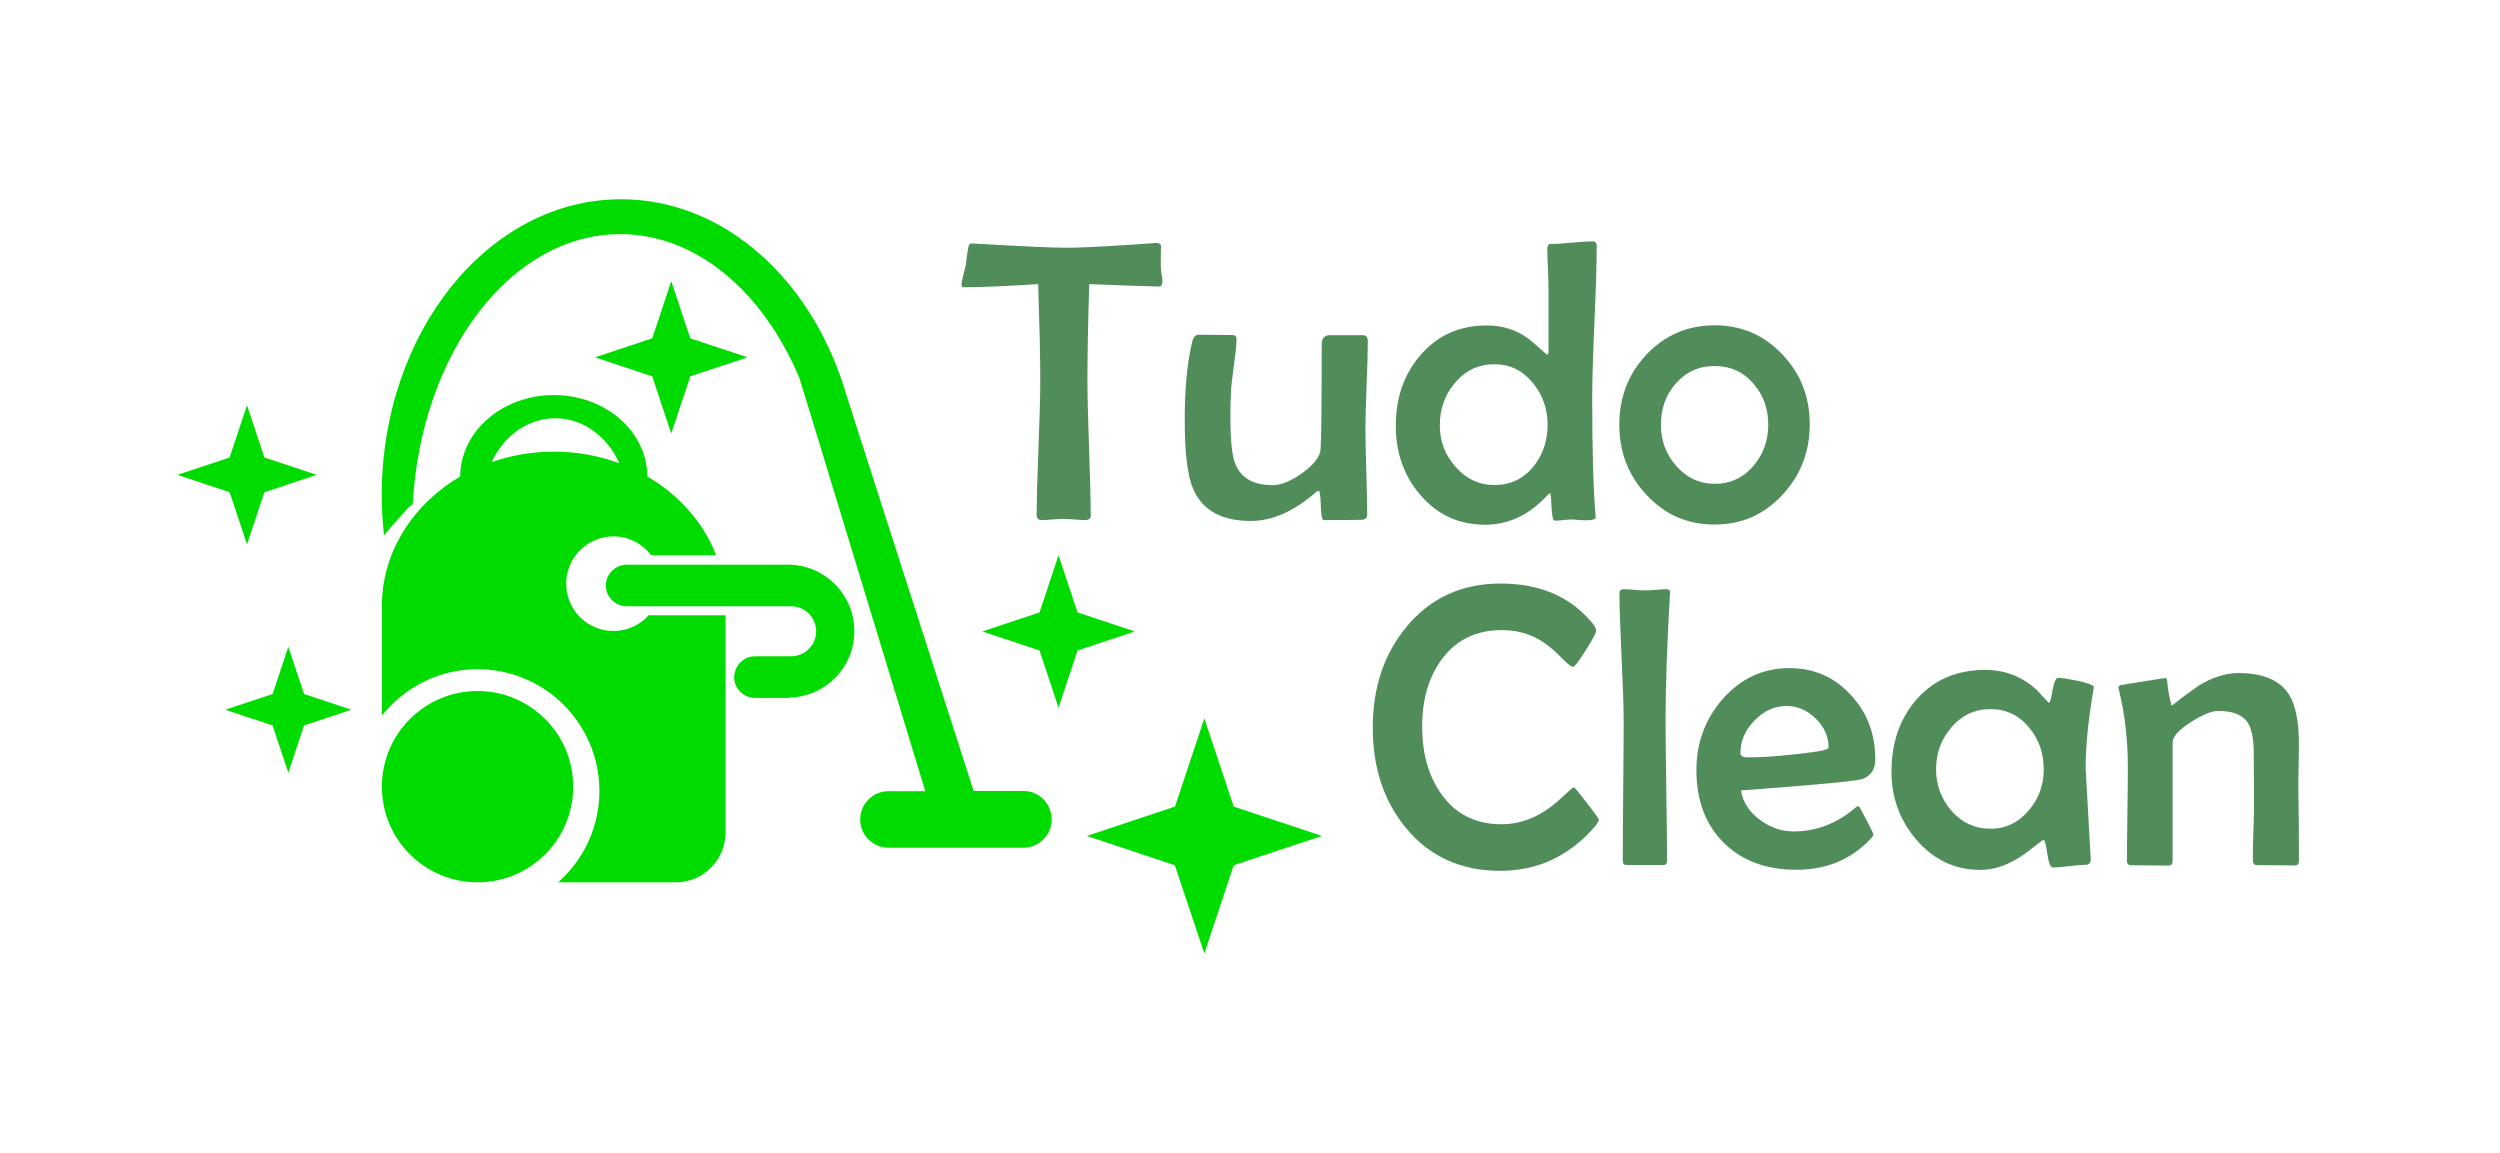 <?xml version="1.0" encoding="utf-8"?>
<!-- Generator: Adobe Illustrator 22.1.0, SVG Export Plug-In . SVG Version: 6.00 Build 0)  -->
<svg version="1.1" id="Camada_1" xmlns="http://www.w3.org/2000/svg" xmlns:xlink="http://www.w3.org/1999/xlink" x="0px" y="0px"
	 viewBox="0 0 1670 770" style="enable-background:new 0 0 1670 770;" xml:space="preserve">
<style type="text/css">
	.st0{fill:#00DC00;}
	.st1{fill:#FFFFFF;}
	.st2{fill:none;}
	.st3{fill:#ABABAB;}
	.st4{fill:#508D5A;}
	.st5{fill:#777777;}
	.st6{fill:#75336D;}
</style>
<rect class="st1" width="1670" height="770"/>
<g>
	<g>
		<g>
			<path class="st0" d="M118.5,317.2l34.9-11.6l11.6-34.9l11.6,34.9l34.9,11.6l-34.9,11.6L165,363.7l-11.6-34.9L118.5,317.2z"/>
		</g>
		<g>
			<path class="st0" d="M150.5,474.1l31.6-10.5l10.5-31.6l10.5,31.6l31.6,10.5l-31.6,10.5l-10.5,31.6l-10.5-31.6L150.5,474.1z"/>
		</g>
		<g>
			<path class="st0" d="M397.5,238.7l38.2-12.7l12.7-38.2l12.7,38.2l38.2,12.7l-38.2,12.7l-12.7,38.2l-12.7-38.2L397.5,238.7z"/>
		</g>
		<g>
			<path class="st0" d="M656.2,421.8l38.2-12.7l12.7-38.2l12.7,38.2l38.2,12.7l-38.2,12.7l-12.7,38.2l-12.7-38.2L656.2,421.8z"/>
		</g>
		<g>
			<path class="st0" d="M726,558.4l58.9-19.6l19.6-58.9l19.6,58.9l58.9,19.6L824.1,578l-19.6,58.9L784.8,578L726,558.4z"/>
		</g>
		<circle class="st0" cx="319" cy="525.5" r="63.9"/>
		<path class="st0" d="M570.7,421.6c0-24.5-19.9-44.4-44.4-44.4c-0.2,0-0.3,0-0.5,0H418.9c-7.8,0-14.2,6.2-14.2,13.9
			c0,7.7,6.4,13.9,14.2,13.9h66.2h41.2h2.2v0c9.2,0,16.7,7.5,16.7,16.7s-7.5,16.7-16.7,16.7h-24.2c-6.4,0-11.7,4.3-13.3,10.2
			c-0.3,1.2-0.6,2.4-0.6,3.7c0,7.6,6.2,13.8,13.8,13.9v0h23.1V466C551.4,465.4,570.7,445.8,570.7,421.6z"/>
		<path class="st0" d="M433.3,411c-5.8,6.5-14.2,10.5-23.5,10.5c-17.5,0-31.6-14.2-31.6-31.6s14.2-31.6,31.6-31.6
			c10.3,0,19.4,5,25.2,12.6h43.4c-8.4-21.8-24.8-40.3-46-52.6c-0.1-30.1-28-54.4-62.5-54.4c-34.4,0-62.3,24.3-62.5,54.4
			c-30.2,17.7-50.6,47.8-52.2,82.2h-0.1v77.6c14.9-18.9,38-31.1,63.9-31.1c44.9,0,81.4,36.4,81.4,81.4c0,24.3-10.7,46.1-27.6,61
			h78.5c18.5,0,33.4-15,33.4-33.4V411H433.3z M369.9,301.7c-14.6,0-28.6,2.5-41.5,7c8-17.4,24-29.3,42.5-29.3
			c18.7,0,34.9,12.2,42.8,30.1C400.2,304.4,385.4,301.7,369.9,301.7z"/>
		<path class="st0" d="M683.8,528.4h-33.4l-85-264.5l0,0c-22.2-76.3-81.2-130.8-150.5-130.8c-88.3,0-159.9,88.5-159.9,197.7
			c0,9.1,0.6,18,1.5,26.8c5-6.2,10.6-11.9,15.8-18c1-1.1,2.2-2,3.4-2.6c5.4-101,65.4-180.6,138.6-180.6c51,0,95.5,38.6,119.7,96.1
			l14.1,46.1l22.8,74.9l47.2,155h-24.6c-10.4,0-18.9,8.5-18.9,18.9s8.5,18.9,18.9,18.9h90.1c10.4,0,18.9-8.5,18.9-18.9
			S694.3,528.4,683.8,528.4z"/>
	</g>
	<g>
		<g>
			<path class="st4" d="M776.5,188c0,2.3-0.8,3.4-2.4,3.4c-2.5,0-17.9-0.5-46.5-1.6c-0.8,26.7-1.2,48.1-1.2,64.2
				c0,10.1,0.4,25.2,1.1,45.3c0.7,20.1,1.1,35.2,1.1,45.3c0,1.8-1.3,2.8-3.8,2.8c-1.6,0-4-0.1-7.2-0.4c-3.2-0.3-5.7-0.4-7.4-0.4
				c-1.6,0-4,0.1-7.2,0.4c-3.2,0.3-5.6,0.4-7.2,0.4c-2.2,0-3.3-1.1-3.3-3.3c0-10,0.4-25,1.2-45c0.8-20,1.2-35,1.2-45.1
				c0-15.6-0.5-37-1.4-64.2c-22.6,1.4-39.1,2.1-49.6,2.1c-1.1,0-1.6-0.4-1.6-1.3c0-1.6,0.4-3.8,1.2-6.8c1-3.9,1.5-6.1,1.7-6.8
				c0.2-3.1,0.8-7.3,1.8-12.7c0.4-1.1,1.2-1.7,2.2-1.7l1.6,0.1c31,1.8,51.4,2.8,61.3,2.8c8.7,0,23.1-0.7,42.9-2
				c13.6-0.9,19.2-1.3,16.9-1.3c2.3,0,3.5,0.8,3.8,2.4c-0.2-1-0.3,3.3-0.3,12.7c0,1.1,0.1,2.9,0.4,5.3
				C776.4,185,776.5,186.8,776.5,188z"/>
			<path class="st4" d="M913.7,228.3c0,6.4-0.3,16-0.8,28.9c-0.5,12.9-0.8,22.6-0.8,29.1c0,6.4,0.2,15.9,0.6,28.7
				c0.4,12.7,0.6,22.3,0.6,28.7c0,1.8-0.8,2.9-2.5,3.4c-0.7,0.2-9.6,0.3-26.6,0.3c-1.1,0-1.7-3.3-1.9-9.8c-0.2-6.6-0.7-9.8-1.5-9.8
				c-0.4,0-1.1,0.4-2,1.2c-14.6,12.7-29.1,19-43.3,19c-19.3,0-32.1-7-38.3-21c-3.9-8.7-5.8-24.2-5.8-46.7c0-20.3,1.6-37.5,4.9-51.6
				c0.8-3.4,2.2-5.1,4.3-5.1c2.5,0,6.3,0,11.4,0.1c5.1,0.1,8.9,0.1,11.4,0.1c1.7,0,2.6,1,2.6,2.9c0,3.4-0.6,9.1-1.7,17.1
				c-1.2,8.5-1.9,14.5-2,18c-0.3,5.3-0.4,11-0.4,17.3c0,15.3,1.1,25.6,3.3,30.8c3.8,9.5,12.1,14.2,25.1,14.2c5.5,0,12-2.7,19.6-8.1
				c8-5.7,12.1-11.2,12.3-16.4c0.4-6.6,0.7-29.7,0.7-69.3c0-4.3,1.8-6.4,5.4-6.4h21.7C912.4,223.7,913.7,225.2,913.7,228.3z"/>
			<path class="st4" d="M1066.6,164.2c0,11.3-0.5,28.2-1.5,50.7c-1,22.5-1.5,39.4-1.5,50.6c0,34.6,0.7,60.7,2.2,78.5l0.1,1.7
				c0.1,0.9-1.1,1.4-3.5,1.7c-1.7,0.2-4,0.2-7.1,0c-3.7-0.3-5.4-0.4-5.1-0.4c-1.3,0-3.2,0.1-5.8,0.4c-2.5,0.3-4.5,0.4-5.8,0.4
				c-1.2,0-1.9-3-2.2-9.1c-0.2-6.1-0.5-9.2-1-9.3c-0.5,0.3-1.2,0.8-2,1.7c-12,13-25.8,19.4-41.3,19.4c-17.7,0-32.2-6.7-43.6-20.2
				c-10.8-12.7-16.1-28-16.1-45.9c0-18.6,5.4-34.3,16.3-47c11.4-13.3,26.2-20,44.5-20c11,0,20.7,3.2,28.9,9.7
				c3.8,3.2,7.5,6.5,11.2,9.8c0.7-0.3,1.1-0.9,1.1-1.8v-42.5c0-2.9-0.1-7.3-0.4-13.1c-0.3-5.9-0.4-10.3-0.4-13.3
				c0-2.1,0.7-3.2,2.1-3.2c3.2,0,8.1-0.3,14.4-0.9c6.4-0.6,11.2-0.9,14.3-0.9C1065.9,161.5,1066.6,162.4,1066.6,164.2z
				 M1033.8,283.7c0-10.5-3.2-19.7-9.7-27.7c-6.9-8.5-15.5-12.7-25.7-12.7c-10.8,0-19.6,4.2-26.6,12.6c-6.7,7.9-10,17.3-10,28.4
				c0,10.5,3.5,19.6,10.4,27.4c7.1,8.2,15.8,12.3,26.3,12.3c10.5,0,19.2-4.2,26-12.5C1030.6,303.7,1033.8,294.5,1033.8,283.7z"/>
			<path class="st4" d="M1208.9,283.4c0,18.3-6,33.9-18,46.9c-12.3,13.4-27.4,20.1-45.5,20.1c-18.2,0-33.4-6.6-45.7-20
				c-12-12.9-18-28.4-18-46.7c0-18.3,6-33.9,18-46.7c12.3-13.1,27.6-19.7,45.7-19.7c18,0,33.2,6.6,45.4,19.7
				C1202.9,249.7,1208.9,265.2,1208.9,283.4z M1181.2,283.7c0-10.7-3.3-19.8-9.8-27.3c-6.8-8-15.5-11.9-26-11.9
				c-10.5,0-19.2,3.9-26.1,11.8c-6.6,7.6-9.8,16.8-9.8,27.4c0,10.5,3.3,19.6,10,27.3c7,8.1,15.7,12.2,26,12.2
				c10.4,0,19.1-4.1,26-12.2C1177.9,303.3,1181.2,294.2,1181.2,283.7z"/>
			<path class="st4" d="M1068,547.5c0,1.1-0.8,2.5-2.5,4.5c-17.1,19.8-38.2,29.7-63.4,29.7c-26.3,0-47.3-9.6-63-28.7
				c-14.7-17.9-22.1-40.2-22.1-66.9c0-26.8,7.5-49.2,22.4-67.2c15.9-19.4,37-29.1,63.1-29.1c26.5,0,47,9,61.6,26.9
				c1.4,1.8,2.1,3.4,2.1,4.6c0,1.5-2.3,5.9-7,13.2c-4.6,7.3-7.4,11-8.4,11c-1.1,0-3.8-2.1-8-6.4c-5.2-5.3-10-9.2-14.6-11.8
				c-7.5-4.3-15.8-6.4-24.9-6.4c-17.3,0-30.8,6.6-40.4,19.8c-8.6,11.8-12.9,26.7-12.9,44.6c0,17.9,4.2,32.9,12.7,45
				c9.6,13.6,23.1,20.3,40.3,20.3c8.6,0,16.8-2.1,24.8-6.4c5.3-2.8,10.6-6.8,16-11.9c4.5-4.3,7-6.4,7.5-6.4c0.5,0,3.4,3.5,8.7,10.4
				S1068,546.8,1068,547.5z"/>
			<path class="st4" d="M1115.6,395.7l-0.1,1.7c-1.9,32.6-2.9,60.5-2.9,83.9c0,10.4,0.2,26,0.5,46.8c0.3,20.8,0.5,36.3,0.5,46.7
				c0,2-0.7,3-2.1,3h-25.1c-1.6,0-2.4-1-2.4-3c0-10.3,0.1-25.9,0.3-46.7c0.2-20.8,0.3-36.4,0.3-46.8c0-9.5-0.5-23.6-1.4-42.6
				c-0.9-18.9-1.4-33.1-1.4-42.5c0-1.7,0.9-2.6,2.8-2.6c1.6,0,3.9,0.1,7.1,0.4c3.2,0.3,5.5,0.4,7.1,0.4c1.7,0,4.1-0.1,7.4-0.4
				c3.2-0.3,5.6-0.4,7.2-0.4S1115.6,394.3,1115.6,395.7z"/>
			<path class="st4" d="M1252.7,507.3c0,6.5-2.8,10.8-8.4,13c-3.8,1.4-30.8,4-81.3,7.7c1.1,7.7,5.4,14.3,12.7,19.7
				c7,5.2,14.5,7.7,22.6,7.7c13.8,0,26.5-4.5,38.1-13.4c1.4-1.1,2.8-2.3,4.2-3.4c0.7,0,1.2,0.1,1.4,0.3c0.2,0.2,1.9,3.2,4.9,9.1
				c3.1,5.9,4.6,9.1,4.6,9.5c0,0.5-0.7,1.5-2.1,3c-12.9,13.7-29.4,20.5-49.5,20.5c-20.3,0-36.5-6.1-48.6-18.2
				c-12.1-12.1-18.1-28.3-18.1-48.5c0-18,5.8-33.7,17.3-47.1c12.2-13.9,27.1-20.9,44.8-20.9c16.5,0,30.2,6,41.2,18.1
				C1247.4,476.2,1252.7,490.5,1252.7,507.3z M1221.5,499.3c0-7.3-2.9-13.7-8.6-19.3c-5.7-5.6-12.2-8.4-19.4-8.4
				c-8.1,0-15.2,3.2-21.5,9.7c-6.3,6.5-9.4,13.7-9.4,21.8c0,1.8,1.6,2.8,4.7,2.8c13,0,28.4-1.3,46.5-3.9
				C1219,501.2,1221.5,500.3,1221.5,499.3z"/>
			<path class="st4" d="M1398.7,459c0,0.4-0.1,1.1-0.4,2.4c-3.4,20-5.1,37.3-5.1,51.8c0,0.9,1.1,20.5,3.3,58.9l0.1,1.8
				c0.1,2.5-1.1,3.8-3.5,3.8c-2.4,0-6,0.3-10.9,0.9c-4.9,0.6-8.5,0.9-10.8,0.9c-1.7,0-2.9-3.1-3.8-9.2c-0.9-6.1-1.7-9.2-2.5-9.2
				c-0.5,0-2.9,1.7-7.1,5.1c-5.2,4.2-10,7.4-14.4,9.6c-6.9,3.5-13.8,5.3-20.7,5.3c-17,0-31.3-6.8-42.9-20.3
				c-11-13-16.5-28-16.5-45.3c0-19.4,5.6-35.5,16.7-48.2c11.6-13.2,27-19.8,45.9-19.8c13.4,0,25.1,4.6,35,13.9
				c1.5,1.8,3.8,4.3,7,7.6c0.3,0.3,0.5,0.4,0.8,0.4c0.5,0,1.3-2.8,2.2-8.3c1-5.5,2.2-8.3,3.7-8.3c2.4,0,6.8,0.7,13.3,2
				C1395.1,456.4,1398.7,457.8,1398.7,459z M1365.2,513.9c0-10.8-3.2-20-9.6-27.7c-6.7-8.3-15.4-12.5-25.9-12.5
				c-10.5,0-19.3,4.1-26.3,12.3c-6.7,7.9-10.1,17.2-10.1,27.8c0,10.6,3.4,19.8,10.1,27.6c7,8.1,15.8,12.2,26.3,12.2
				c10.2,0,18.8-4.2,25.7-12.5C1362,533.4,1365.2,524.3,1365.2,513.9z"/>
			<path class="st4" d="M1535.7,575.2c0,1.9-0.9,2.9-2.6,2.9c-2.9,0-7.2,0-12.9-0.1c-5.7-0.1-10-0.1-12.9-0.1
				c-1.6,0-2.4-1.3-2.4-3.8c0-4.3,0.1-10.8,0.4-19.6c0.3-8.7,0.4-15.3,0.4-19.7c0-3.5,0-8.7-0.1-15.7c-0.1-7-0.1-12.2-0.1-15.7
				c0-10-1.4-17-4.3-21.1c-3.5-4.9-10-7.4-19.4-7.4c-4.4,0-10.5,2.5-18.2,7.4c-8.2,5.2-12.3,9.8-12.3,13.8v78.8
				c0,2.2-0.8,3.3-2.5,3.3c-2.8,0-7,0-12.6-0.1c-5.6-0.1-9.8-0.1-12.6-0.1c-1.8,0-2.8-1-2.8-3c0-6.9,0.1-17.3,0.3-31.1
				c0.2-13.8,0.3-24.2,0.3-31.2c0-18.6-2-35.8-5.9-51.6c-0.3-0.8-0.4-1.4-0.4-1.7c0-0.9,0.6-1.5,1.7-1.8c0.6-0.1,5.6-0.9,15-2.4
				c9.4-1.5,14.3-2.3,14.8-2.3c0.5,0,0.9,0.7,1.1,2.1c0.4,5.4,1.4,10.9,3,16.4c4.5-3.6,10.5-8.1,18-13.4c9.2-5.6,18.1-8.4,26.6-8.4
				c16.5,0,27.7,4.8,33.7,14.3c4.5,7,6.7,18.3,6.7,34c0,2.7-0.1,6.9-0.2,12.5c-0.1,5.6-0.2,9.8-0.2,12.6c0,5.9,0.1,14.6,0.3,26.3
				C1535.7,560.5,1535.7,569.3,1535.7,575.2z"/>
		</g>
	</g>
</g>
</svg>
